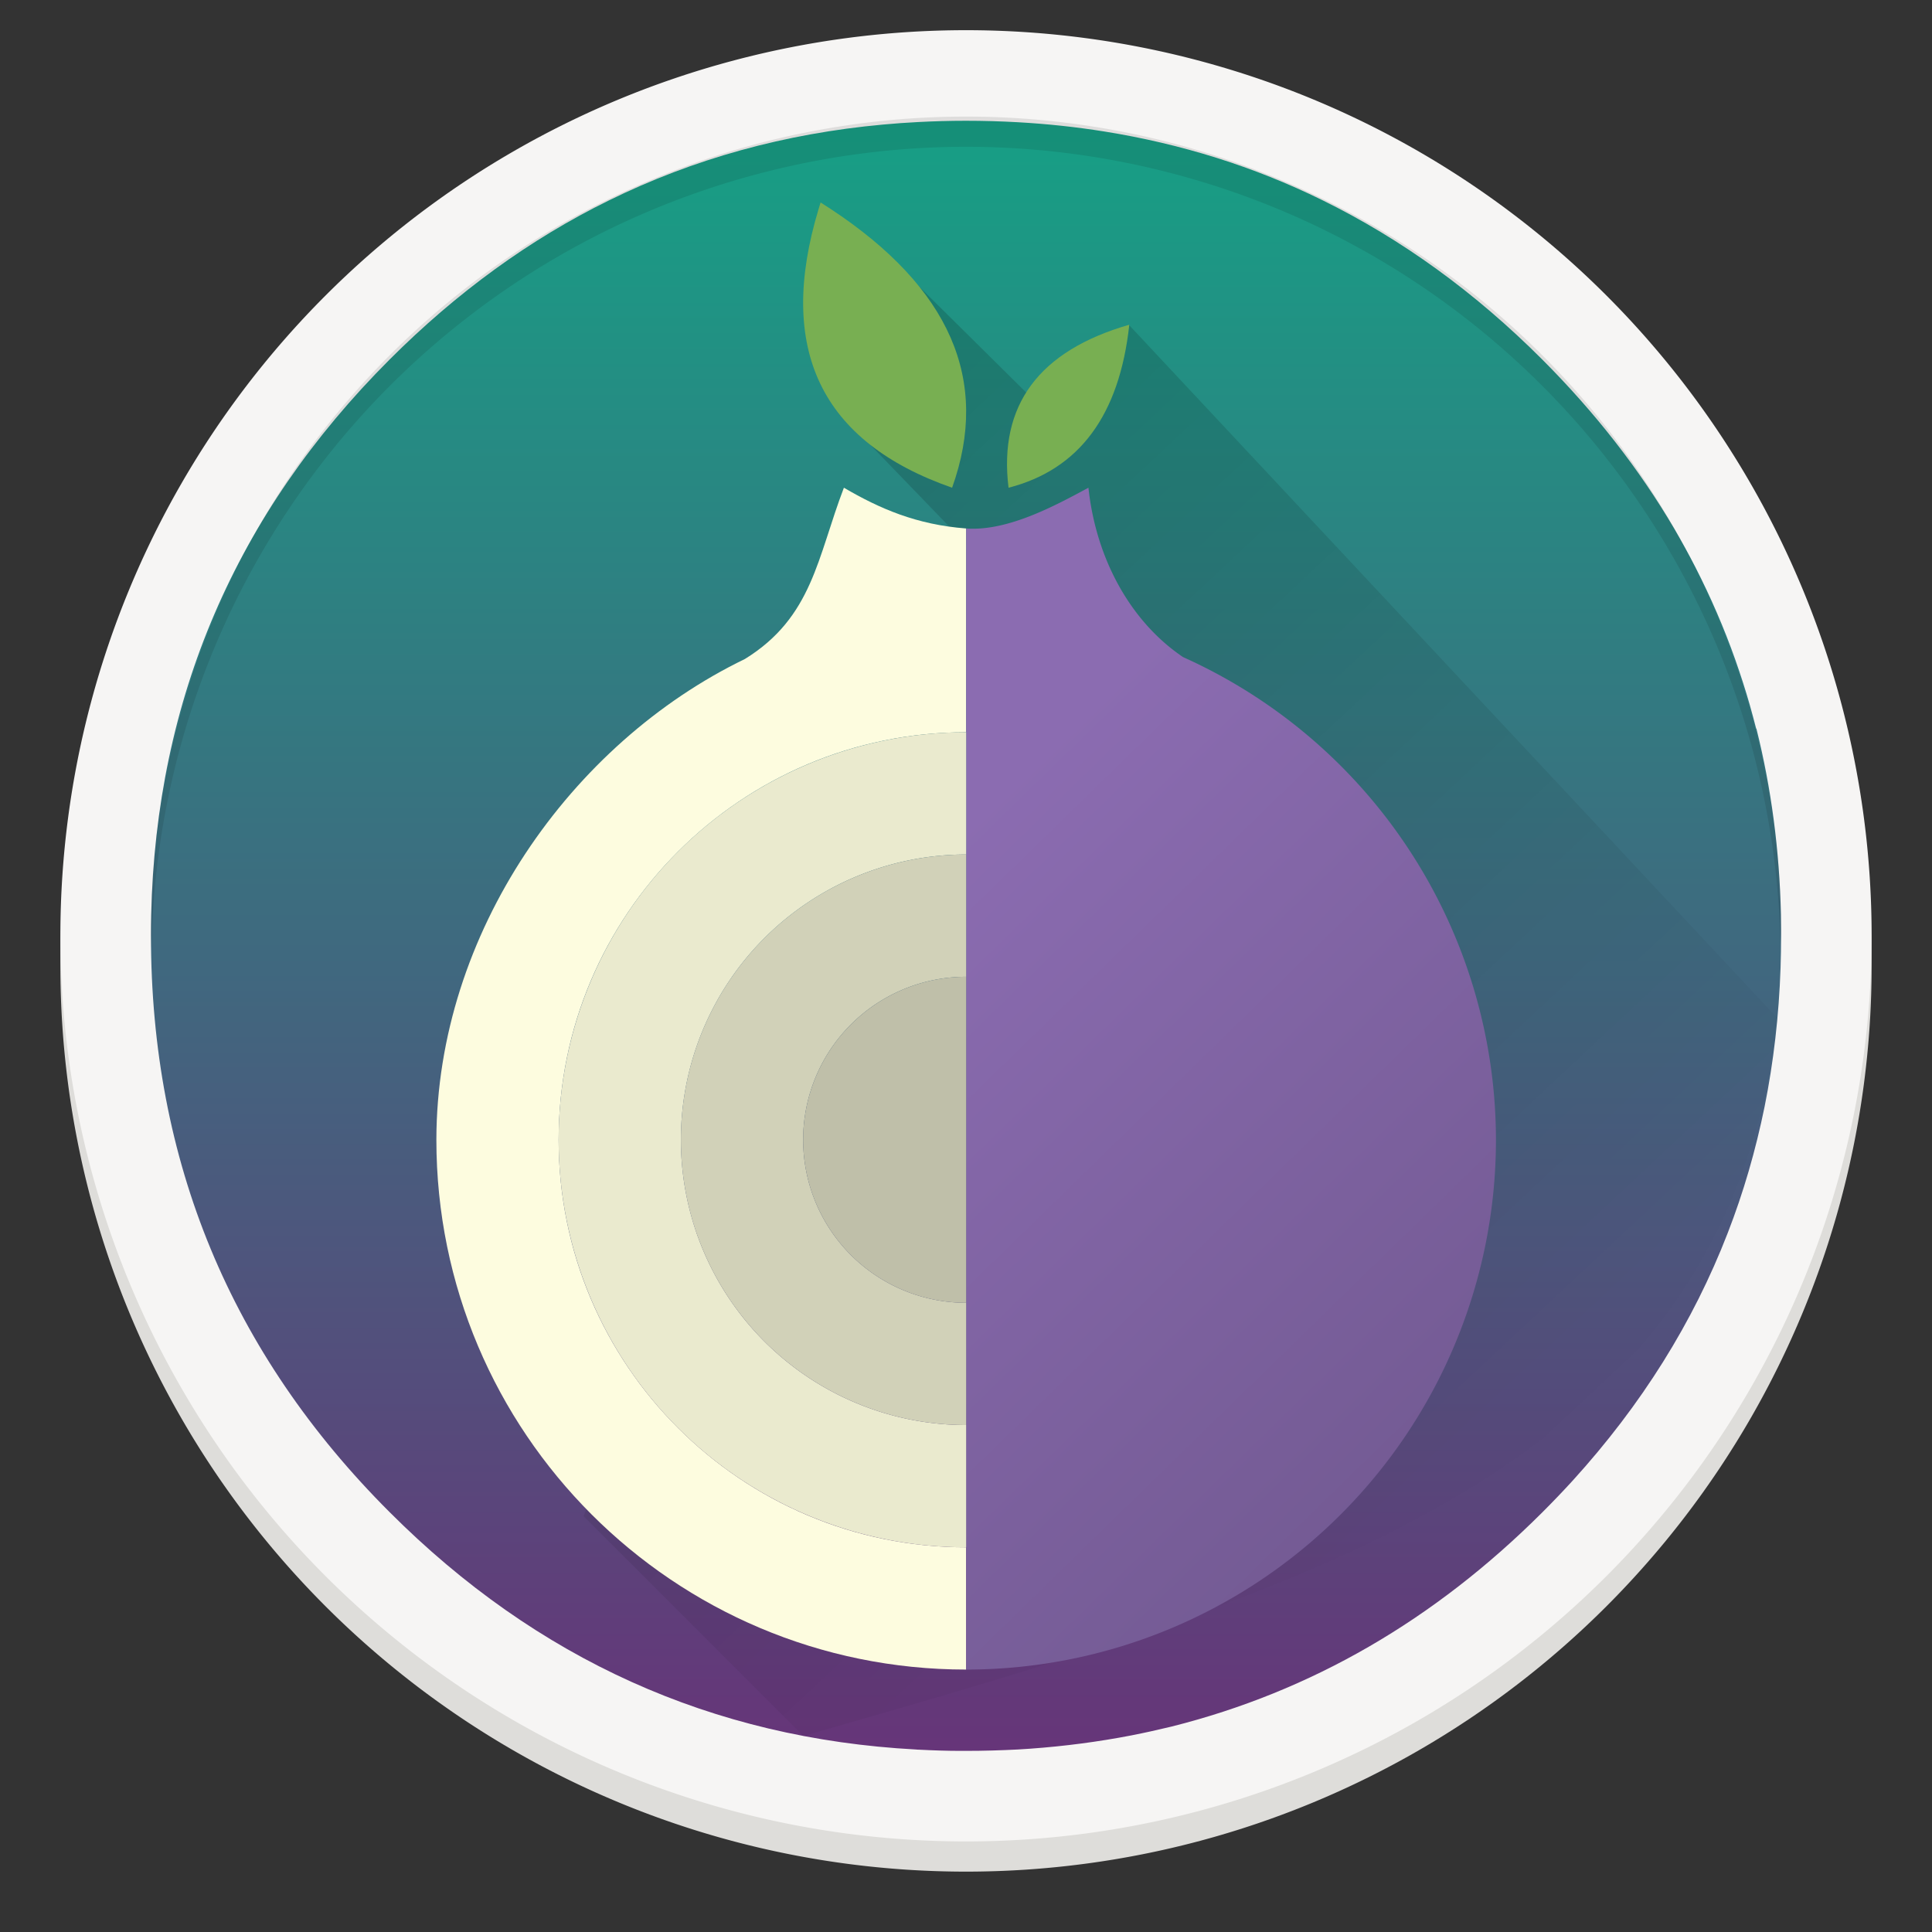 <svg enable-background="new" height="128" viewBox="0 0 128 128" width="128" xmlns="http://www.w3.org/2000/svg" xmlns:xlink="http://www.w3.org/1999/xlink"><rect x="0" y="0" width="128" height="128" fill="#333333" stroke="none"/><linearGradient id="a" gradientTransform="matrix(2.7 0 0 2.7 -.788 -2.801)" gradientUnits="userSpaceOnUse" x2="0" y1="43.943" y2="3.77"><stop offset="0" stop-color="#663579"/><stop offset="1" stop-color="#16a085"/></linearGradient><linearGradient id="b" gradientUnits="userSpaceOnUse" x1="31.138" x2="104.192" y1="19.672" y2="97.762"><stop offset="0"/><stop offset="1" stop-opacity="0"/></linearGradient><linearGradient id="c" gradientUnits="userSpaceOnUse" x1="100.353" x2="63.147" y1="93.336" y2="55.174"><stop offset="0" stop-color="#735a93"/><stop offset="1" stop-color="#8b6cb1"/></linearGradient><g transform="translate(0 -173)"><path d="m124 237a60 60 0 0 1 -60 60 60 60 0 0 1 -60-60 60 60 0 0 1 60-60 60 60 0 0 1 60 60z" fill="#deddda"/><rect fill="#d5d3cf" height="114" rx="56" width="112" x="8" y="179"/><path d="m124 235a60 60 0 0 1 -60 60 60 60 0 0 1 -60-60 60 60 0 0 1 60-60 60 60 0 0 1 60 60z" fill="#f6f5f4"/></g><path d="m116.351 48.276c-.127-.497-.27-1.029-.418-1.555-.286-1.002-.613-2.014-.966-3.016-.737-2.087-1.62-4.126-2.648-6.138-.435-.848-.91-1.709-1.407-2.563-2.322-3.948-5.24-7.688-8.733-11.185-4.454-4.456-9.306-7.974-14.586-10.566-4.495-2.209-9.317-3.724-14.43-4.542-1.86-.297-3.753-.502-5.726-.613-1.11-.062-2.27-.097-3.442-.097-1.069 0-2.127.03-3.191.086-.767.041-1.528.092-2.295.165-6.503.594-12.562 2.266-18.182 5.033-5.216 2.563-10.056 6.076-14.511 10.531-10.21 10.213-15.477 22.483-15.798 36.787q-.016.697-.016 1.401c0 14.914 5.272 27.649 15.815 38.183 9.751 9.754 21.373 14.995 34.855 15.721.041.005.086.005.132.011h.046c.972.051 1.898.081 2.802.081h.343c1.177 0 2.346-.035 3.442-.092.286-.016.543-.035.794-.051 2.311-.165 4.565-.464 6.714-.88.91-.178 1.806-.378 2.678-.589 9.244-2.322 17.405-7.048 24.567-14.198.697-.697 1.371-1.401 2.003-2.093 4.56-5.017 7.98-10.48 10.278-16.421 1.042-2.684 1.847-5.463 2.438-8.358.594-2.951.95-6.024 1.058-9.205.022-.691.035-1.401.035-2.117 0-.076 0-.154 0-.23 0-.041 0-.076 0-.113 0-.354-.005-.71-.011-1.069-.097-4.256-.634-8.352-1.625-12.316" fill="url(#a)" stroke-width="2.7"/><path d="m64 7.724a54 54 0 0 0 -54 54 54 54 0 0 0 .042 1.171 54 54 0 0 1 53.959-53.171 54 54 0 0 1 53.959 52.828 54 54 0 0 0 .042-.828 54 54 0 0 0 -54-54z" opacity=".1"/><g stroke-width="2.7"><path d="m117.771 67.468-42.987-45.954-5.948 5.33-9.361-9.264-3.424 10.222 8.073 8.365-25.461 64.284 14.564 14.564c34.644-9.941 61.023-17.574 64.544-47.555" fill="url(#b)" opacity=".2"/><path d="m55.911 32.313c-1.755 4.579-2.068 8.578-6.561 11.348-11.521 5.575-20.423 18.155-20.439 31.852 0 19.386 15.714 35.1 35.1 35.1v-8.1c-14.912 0-27-12.088-27-27s12.088-27 27-27v-13.5c-3.283-.251-5.724-1.31-8.1-2.7" fill="#fdfcdf"/><path d="m72.111 32.313c-2.114 1.137-5.324 2.905-8.1 2.7v75.6a35.1 35.1 0 0 0 35.1-35.1 35.1 35.1 0 0 0 -20.73-31.978c-3.456-2.333-5.764-6.48-6.269-11.221" fill="url(#c)"/></g><g transform="matrix(2.7 0 0 2.7 -.789 -2.787)"><g fill="#78af52"><path d="m20.428 6c-.018.055-.035.11-.048.157q-1.559 5.157 3.275 6.843c.943-2.635-.048-4.909-2.984-6.843-.07-.047-.156-.102-.244-.157"/><path d="m25.04 13c-.249-2.02.742-3.361 2.963-4-.242 2.223-1.228 3.554-2.963 4"/></g><g stroke-width="2"><path d="m24 19a10 10 0 0 0 -10 10 10 10 0 0 0 10 10v-3a7 7 0 0 1 -7-7 7 7 0 0 1 7-7z" fill="#eaeace"/><path d="m24 22a7 7 0 0 0 -7 7 7 7 0 0 0 7 7v-3a4 4 0 0 1 -4-4 4 4 0 0 1 4-4z" fill="#d1d1b8"/><path d="m24 25a4 4 0 0 0 -4 4 4 4 0 0 0 4 4z" fill="#bfbfa9"/></g></g></svg>